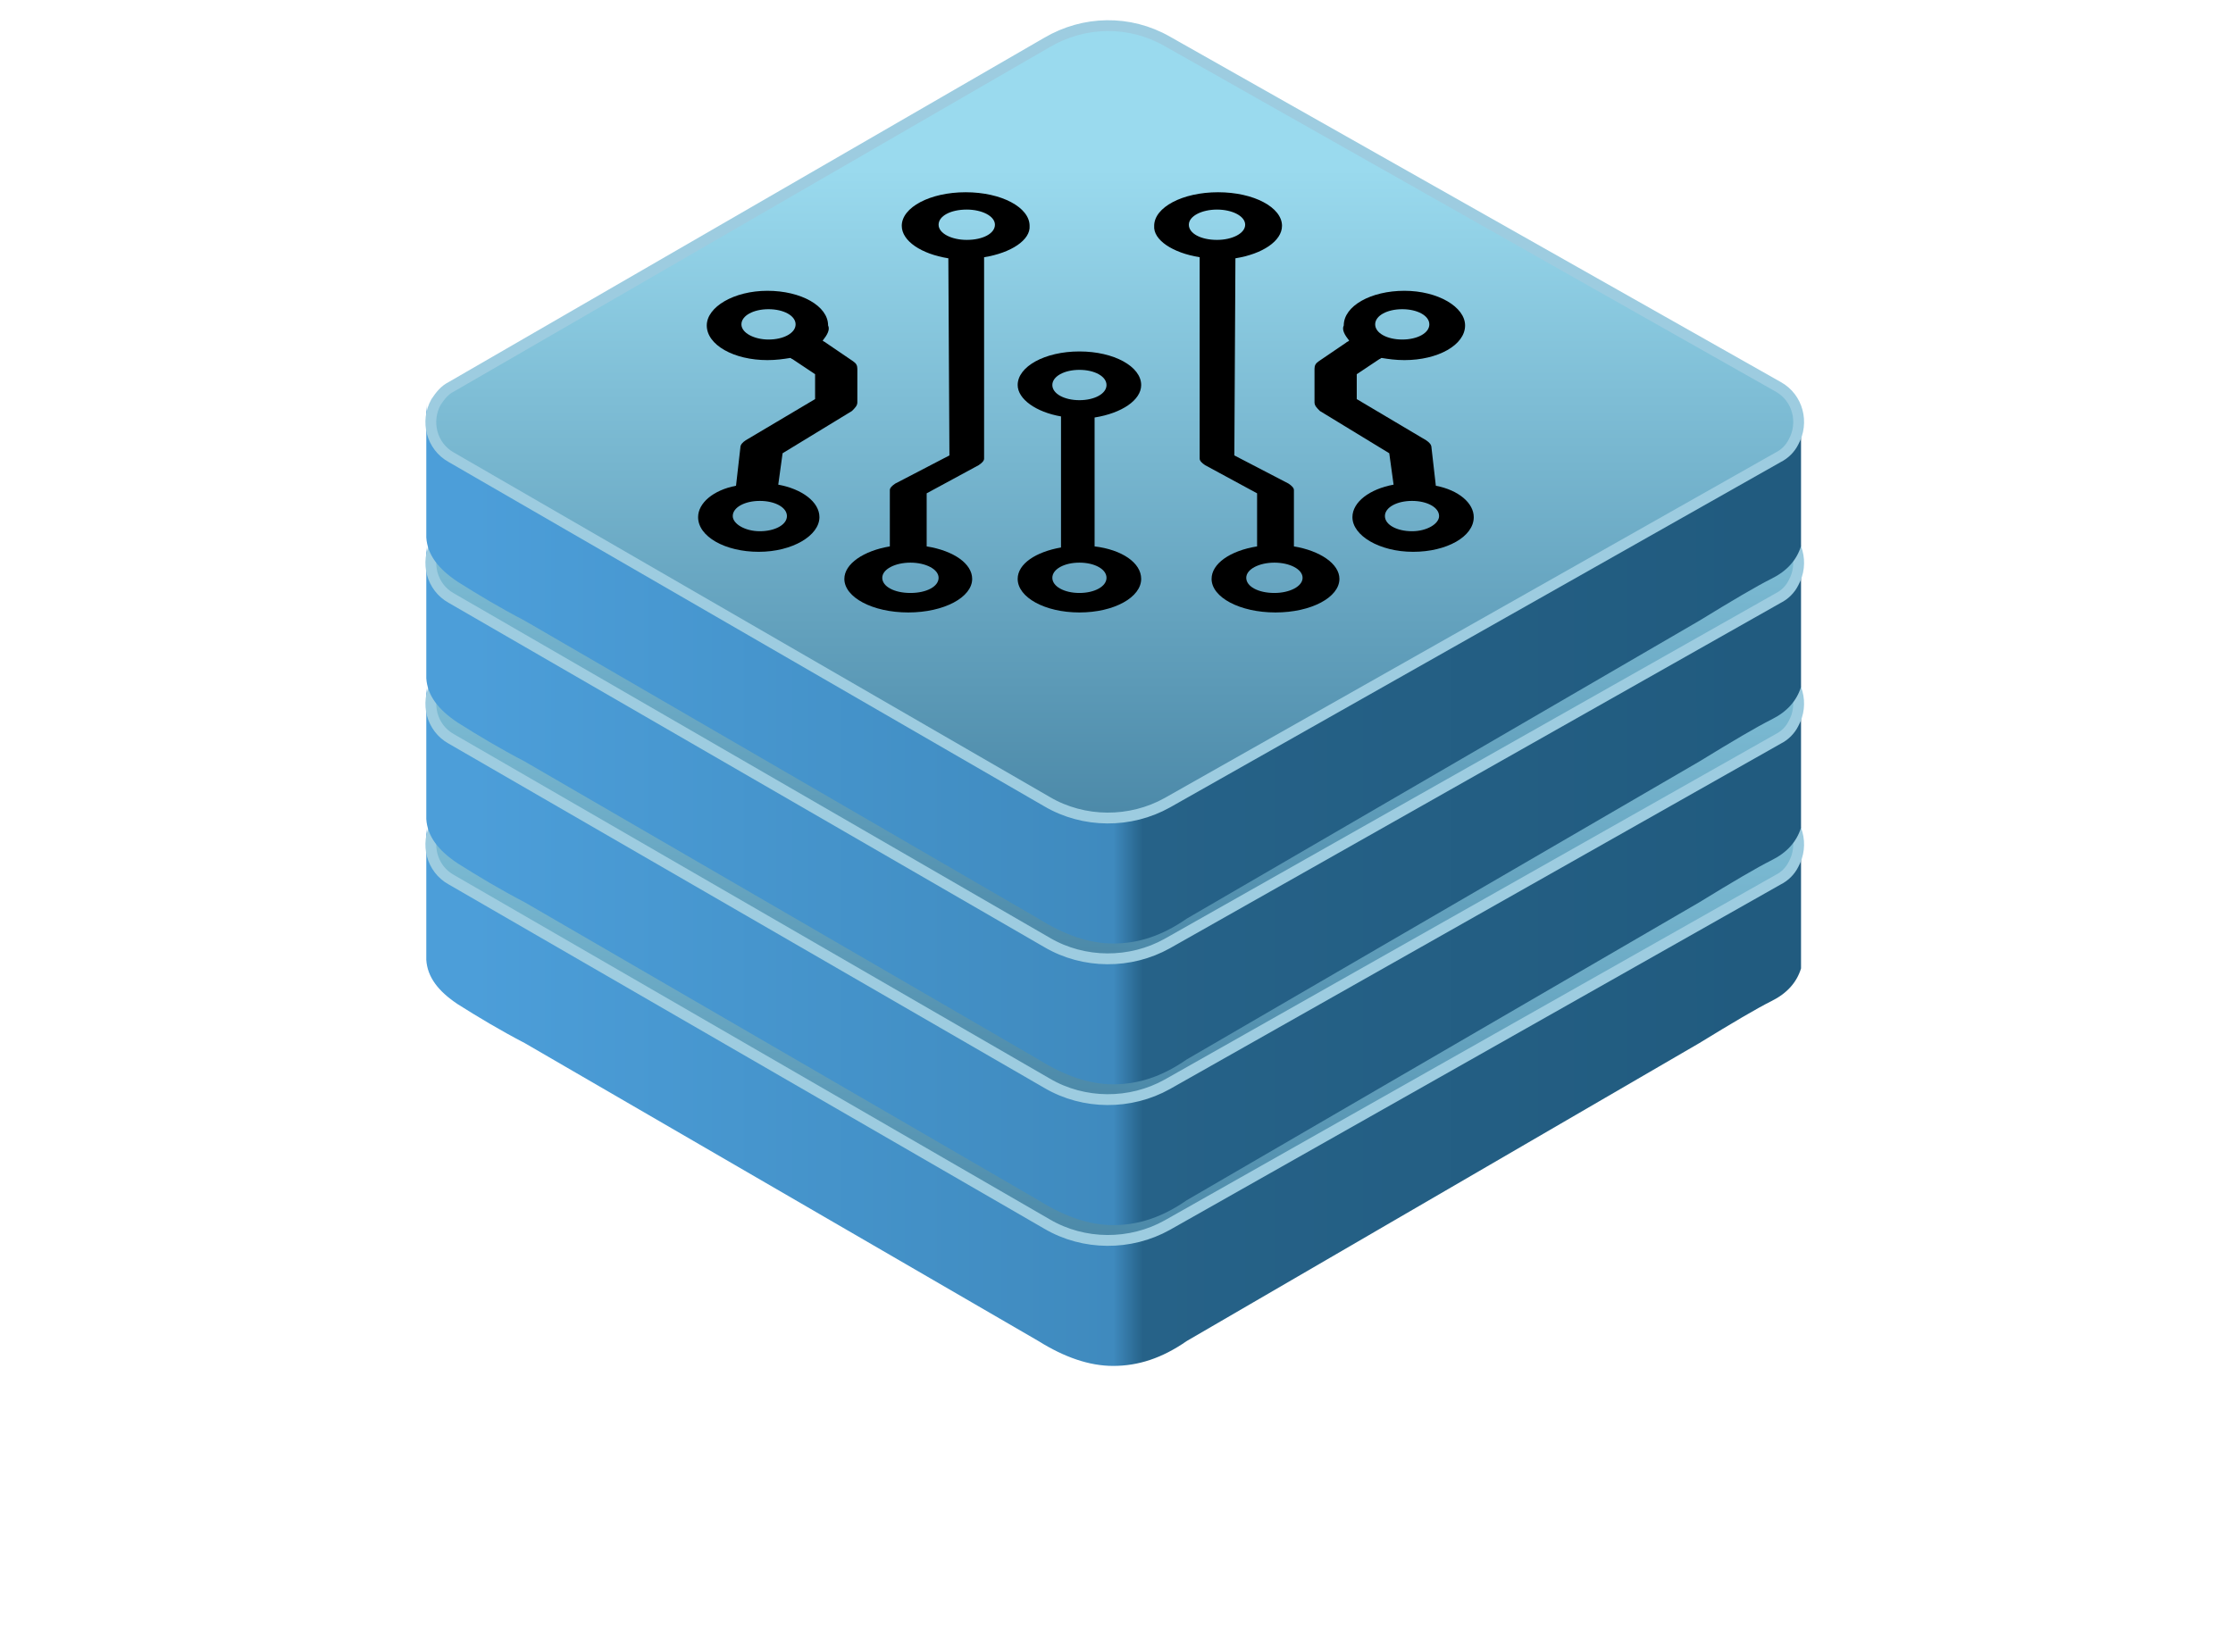 <svg width="204" height="151" viewBox="0 0 194 141" fill="none" xmlns="http://www.w3.org/2000/svg">
<!-- <path d="M105.365 31.1882L185.741 76.5529C188.941 78.3412 190.071 82.3882 188.282 85.5882C187.718 86.6235 186.777 87.5647 185.741 88.1294L105.271 133.494C99.6236 136.694 92.753 136.6 87.106 133.4L8.61188 88.0353C5.41188 86.1529 4.37655 82.1059 6.16479 78.9059C6.7295 77.8706 7.57659 77.0235 8.61188 76.4588L87.106 31.0941C92.753 28.0823 99.7178 27.9882 105.365 31.1882Z" fill="#56F000" fill-opacity="0.6" class="status-indicator"/> -->
<path d="M37.035 70.529V82.106C37.13 83.612 38.071 84.835 39.765 85.965C41.553 87.094 43.435 88.224 45.6 89.353L90.212 115.235C92.471 116.647 94.635 117.4 96.706 117.4C98.871 117.4 100.941 116.741 103.106 115.235L147.624 89.353C150.541 87.565 152.612 86.341 153.93 85.682C155.247 85.023 156.094 84.082 156.471 82.859V71.847C156.282 72.506 155.53 73.259 154.118 74.106C152.706 74.859 135.388 84.929 102.071 104.224C98.588 106.2 94.353 106.2 90.965 104.224C57.647 84.741 40.33 74.671 39.012 73.918C37.694 73.071 37.035 71.941 37.035 70.529Z" fill="url(#paint0_linear_2_258)"/>
<path d="M101.412 39C98.118 37.118 94.165 37.212 90.965 39.094L39.2 69.023C38.635 69.306 38.259 69.776 37.883 70.341C36.941 72.035 37.506 74.2 39.2 75.141L90.965 105.071C94.165 106.953 98.212 106.953 101.412 105.165L154.494 75.141C155.059 74.859 155.53 74.388 155.812 73.823C156.753 72.129 156.188 69.965 154.494 69.023L101.412 39Z" fill="url(#paint1_linear_2_258)" stroke="#9DCCE0" stroke-width="0.941"/>
<path d="M37.035 58.294V69.871C37.13 71.376 38.071 72.6 39.765 73.729C41.553 74.859 43.435 75.988 45.6 77.118L90.212 103C92.471 104.412 94.635 105.165 96.706 105.165C98.871 105.165 100.941 104.506 103.106 103L147.624 77.118C150.541 75.329 152.612 74.106 153.93 73.447C155.247 72.788 156.094 71.847 156.471 70.624V59.612C156.282 60.271 155.53 61.023 154.118 61.871C152.706 62.623 135.388 72.694 102.071 91.988C98.588 93.965 94.353 93.965 90.965 91.988C57.647 72.506 40.33 62.435 39.012 61.682C37.694 60.835 37.035 59.706 37.035 58.294Z" fill="url(#paint2_linear_2_258)"/>
<path d="M101.412 26.765C98.118 24.882 94.165 24.977 90.965 26.859L39.2 56.788C38.635 57.071 38.259 57.541 37.883 58.106C36.941 59.8 37.506 61.965 39.2 62.906L90.965 92.835C94.165 94.718 98.212 94.718 101.412 92.929L154.494 62.906C155.059 62.623 155.53 62.153 155.812 61.588C156.753 59.894 156.188 57.729 154.494 56.788L101.412 26.765Z" fill="url(#paint3_linear_2_258)" stroke="#9DCCE0" stroke-width="0.941"/>
<path d="M37.035 46.059V57.635C37.13 59.141 38.071 60.365 39.765 61.494C41.553 62.623 43.435 63.753 45.6 64.882L90.212 90.765C92.471 92.177 94.635 92.929 96.706 92.929C98.871 92.929 100.941 92.271 103.106 90.765L147.624 64.882C150.541 63.094 152.612 61.871 153.93 61.212C155.247 60.553 156.094 59.612 156.471 58.388V47.377C156.282 48.035 155.53 48.788 154.118 49.635C152.706 50.388 135.388 60.459 102.071 79.753C98.588 81.729 94.353 81.729 90.965 79.753C57.647 60.271 40.33 50.2 39.012 49.447C37.694 48.6 37.035 47.471 37.035 46.059Z" fill="url(#paint4_linear_2_258)"/>
<path d="M101.412 14.529C98.118 12.647 94.165 12.741 90.965 14.623L39.2 44.553C38.635 44.835 38.259 45.306 37.883 45.871C36.941 47.565 37.506 49.729 39.2 50.671L90.965 80.6C94.165 82.482 98.212 82.482 101.412 80.694L154.494 50.671C155.059 50.388 155.53 49.918 155.812 49.353C156.753 47.659 156.188 45.494 154.494 44.553L101.412 14.529Z" fill="url(#paint5_linear_2_258)" stroke="#9DCCE0" stroke-width="0.941"/>
<path d="M37.035 33.824V45.4C37.13 46.906 38.071 48.129 39.765 49.259C41.553 50.388 43.435 51.518 45.6 52.647L90.212 78.529C92.471 79.941 94.635 80.694 96.706 80.694C98.871 80.694 100.941 80.035 103.106 78.529L147.624 52.647C150.541 50.859 152.612 49.635 153.93 48.977C155.247 48.318 156.094 47.377 156.471 46.153V35.141C156.282 35.8 155.53 36.553 154.118 37.4C152.706 38.153 135.388 48.224 102.071 67.518C98.588 69.494 94.353 69.494 90.965 67.518C57.647 48.035 40.33 37.965 39.012 37.212C37.694 36.365 37.035 35.235 37.035 33.824Z" fill="url(#paint6_linear_2_258)"/>
<path d="M101.412 2.294C98.118 0.412 94.165 0.506 90.965 2.388L39.2 32.318C38.635 32.6 38.259 33.071 37.883 33.635C36.941 35.329 37.506 37.494 39.2 38.435L90.965 68.365C94.165 70.247 98.212 70.247 101.412 68.459L154.494 38.435C155.059 38.153 155.53 37.682 155.812 37.118C156.753 35.423 156.188 33.259 154.494 32.318L101.412 2.294Z" fill="url(#paint7_linear_2_258)" stroke="#9DCCE0" stroke-width="0.941"/>
<path d="M71.473 28.301C71.567 28.395 71.661 28.395 71.755 28.489L74.108 30.089C74.391 30.277 74.485 30.465 74.485 30.748V33.665C74.485 33.948 74.297 34.136 74.014 34.418L67.991 38.089L67.614 40.818C69.685 41.195 71.191 42.324 71.191 43.642C71.191 45.242 68.838 46.654 65.92 46.654C63.002 46.654 60.65 45.336 60.65 43.642C60.65 42.418 61.967 41.289 63.944 40.913L64.32 37.618C64.32 37.336 64.508 37.148 64.791 36.959L70.814 33.383V31.218L68.838 29.901C68.744 29.901 68.744 29.807 68.65 29.807C68.085 29.901 67.426 29.995 66.673 29.995C63.755 29.995 61.403 28.677 61.403 26.983C61.403 25.383 63.755 23.971 66.673 23.971C69.591 23.971 71.944 25.289 71.944 26.983C72.132 27.36 71.85 27.83 71.473 28.301ZM66.767 28.207C68.085 28.207 69.12 27.642 69.12 26.889C69.12 26.136 68.085 25.571 66.767 25.571C65.45 25.571 64.414 26.136 64.414 26.889C64.414 27.642 65.544 28.207 66.767 28.207ZM66.014 44.865C67.332 44.865 68.367 44.301 68.367 43.548C68.367 42.795 67.332 42.23 66.014 42.23C64.697 42.23 63.661 42.795 63.661 43.548C63.661 44.207 64.697 44.865 66.014 44.865Z" fill="black"/>
<path d="M117.214 28.301C117.12 28.395 117.026 28.395 116.932 28.489L114.579 30.089C114.297 30.277 114.203 30.465 114.203 30.748V33.665C114.203 33.948 114.391 34.136 114.673 34.418L120.697 38.089L121.073 40.818C119.003 41.195 117.497 42.324 117.497 43.642C117.497 45.242 119.85 46.654 122.767 46.654C125.685 46.654 128.038 45.336 128.038 43.642C128.038 42.418 126.72 41.289 124.744 40.913L124.367 37.618C124.367 37.336 124.179 37.148 123.897 36.959L117.873 33.383V31.218L119.85 29.901C119.944 29.901 119.944 29.807 120.038 29.807C120.602 29.901 121.261 29.995 122.014 29.995C124.932 29.995 127.285 28.677 127.285 26.983C127.285 25.383 124.932 23.971 122.014 23.971C119.097 23.971 116.744 25.289 116.744 26.983C116.555 27.36 116.838 27.83 117.214 28.301ZM121.826 28.207C120.508 28.207 119.473 27.642 119.473 26.889C119.473 26.136 120.508 25.571 121.826 25.571C123.144 25.571 124.179 26.136 124.179 26.889C124.179 27.642 123.144 28.207 121.826 28.207ZM122.673 44.865C121.355 44.865 120.32 44.301 120.32 43.548C120.32 42.795 121.355 42.23 122.673 42.23C123.991 42.23 125.026 42.795 125.026 43.548C125.026 44.207 123.991 44.865 122.673 44.865Z" fill="black"/>
<path d="M85.497 21.054V38.559C85.497 38.748 85.308 38.936 85.026 39.124L80.508 41.571V46.183C82.861 46.559 84.461 47.689 84.461 49.007C84.461 50.607 82.014 51.924 78.908 51.924C75.803 51.924 73.356 50.607 73.356 49.007C73.356 47.689 75.05 46.559 77.308 46.183V41.289C77.308 41.101 77.497 40.913 77.779 40.724L82.485 38.277L82.391 21.148C80.038 20.771 78.344 19.642 78.344 18.324C78.344 16.724 80.791 15.407 83.897 15.407C87.002 15.407 89.45 16.724 89.45 18.324C89.544 19.548 87.85 20.677 85.497 21.054ZM82.956 37.995L82.485 38.559V38.277L82.956 37.995ZM79.097 50.23C80.508 50.23 81.544 49.665 81.544 48.913C81.544 48.16 80.414 47.595 79.097 47.595C77.779 47.595 76.65 48.16 76.65 48.913C76.65 49.665 77.685 50.23 79.097 50.23ZM83.991 19.548C85.403 19.548 86.438 18.983 86.438 18.23C86.438 17.477 85.308 16.913 83.991 16.913C82.579 16.913 81.544 17.477 81.544 18.23C81.544 18.983 82.673 19.548 83.991 19.548Z" fill="black"/>
<path d="M104.226 21.054V38.559C104.226 38.748 104.414 38.936 104.697 39.124L109.214 41.571V46.183C106.861 46.559 105.261 47.689 105.261 49.007C105.261 50.607 107.708 51.924 110.814 51.924C113.92 51.924 116.367 50.607 116.367 49.007C116.367 47.689 114.673 46.559 112.414 46.183V41.289C112.414 41.101 112.226 40.913 111.944 40.724L107.238 38.277L107.332 21.148C109.685 20.771 111.379 19.642 111.379 18.324C111.379 16.724 108.932 15.407 105.826 15.407C102.72 15.407 100.273 16.724 100.273 18.324C100.179 19.548 101.873 20.677 104.226 21.054ZM106.767 37.995L107.238 38.559V38.277L106.767 37.995ZM110.72 50.23C109.308 50.23 108.273 49.665 108.273 48.913C108.273 48.16 109.402 47.595 110.72 47.595C112.038 47.595 113.167 48.16 113.167 48.913C113.167 49.665 112.038 50.23 110.72 50.23ZM105.732 19.548C104.32 19.548 103.285 18.983 103.285 18.23C103.285 17.477 104.414 16.913 105.732 16.913C107.05 16.913 108.179 17.477 108.179 18.23C108.179 18.983 107.05 19.548 105.732 19.548Z" fill="black"/>
<path d="M92.179 34.889C90.014 34.513 88.414 33.383 88.414 32.16C88.414 30.559 90.767 29.242 93.779 29.242C96.791 29.242 99.144 30.559 99.144 32.16C99.144 33.477 97.45 34.607 95.097 34.983V46.183C97.45 46.465 99.144 47.595 99.144 49.007C99.144 50.607 96.791 51.924 93.779 51.924C90.767 51.924 88.414 50.607 88.414 49.007C88.414 47.689 90.014 46.654 92.179 46.277V34.889ZM93.779 33.477C95.097 33.477 96.132 32.913 96.132 32.16C96.132 31.407 95.097 30.842 93.779 30.842C92.461 30.842 91.426 31.407 91.426 32.16C91.426 32.913 92.461 33.477 93.779 33.477ZM93.779 50.23C95.097 50.23 96.132 49.665 96.132 48.913C96.132 48.16 95.097 47.595 93.779 47.595C92.461 47.595 91.426 48.16 91.426 48.913C91.426 49.665 92.461 50.23 93.779 50.23Z" fill="black"/>
<defs>
<linearGradient id="paint0_linear_2_258" x1="40.919" y1="93.918" x2="152.75" y2="93.918" gradientUnits="userSpaceOnUse">
<stop stop-color="#4C9ED9"/>
<stop offset="0.499" stop-color="#3F8ABE"/>
<stop offset="0.522" stop-color="#266288"/>
<stop offset="1" stop-color="#215B7F"/>
</linearGradient>
<linearGradient id="paint1_linear_2_258" x1="96.89" y1="50.091" x2="96.89" y2="135.059" gradientUnits="userSpaceOnUse">
<stop stop-color="#9ADAEE"/>
<stop offset="1" stop-color="#246085"/>
</linearGradient>
<linearGradient id="paint2_linear_2_258" x1="40.919" y1="81.683" x2="152.75" y2="81.683" gradientUnits="userSpaceOnUse">
<stop stop-color="#4C9ED9"/>
<stop offset="0.499" stop-color="#3F8ABE"/>
<stop offset="0.522" stop-color="#266288"/>
<stop offset="1" stop-color="#215B7F"/>
</linearGradient>
<linearGradient id="paint3_linear_2_258" x1="96.89" y1="37.856" x2="96.89" y2="122.824" gradientUnits="userSpaceOnUse">
<stop stop-color="#9ADAEE"/>
<stop offset="1" stop-color="#246085"/>
</linearGradient>
<linearGradient id="paint4_linear_2_258" x1="40.919" y1="69.448" x2="152.75" y2="69.448" gradientUnits="userSpaceOnUse">
<stop stop-color="#4C9ED9"/>
<stop offset="0.499" stop-color="#3F8ABE"/>
<stop offset="0.522" stop-color="#266288"/>
<stop offset="1" stop-color="#215B7F"/>
</linearGradient>
<linearGradient id="paint5_linear_2_258" x1="96.89" y1="25.621" x2="96.89" y2="110.589" gradientUnits="userSpaceOnUse">
<stop stop-color="#9ADAEE"/>
<stop offset="1" stop-color="#246085"/>
</linearGradient>
<linearGradient id="paint6_linear_2_258" x1="40.919" y1="57.212" x2="152.75" y2="57.212" gradientUnits="userSpaceOnUse">
<stop stop-color="#4C9ED9"/>
<stop offset="0.499" stop-color="#3F8ABE"/>
<stop offset="0.522" stop-color="#266288"/>
<stop offset="1" stop-color="#215B7F"/>
</linearGradient>
<linearGradient id="paint7_linear_2_258" x1="96.89" y1="13.385" x2="96.89" y2="98.353" gradientUnits="userSpaceOnUse">
<stop stop-color="#9ADAEE"/>
<stop offset="1" stop-color="#246085"/>
</linearGradient>
</defs>
</svg>